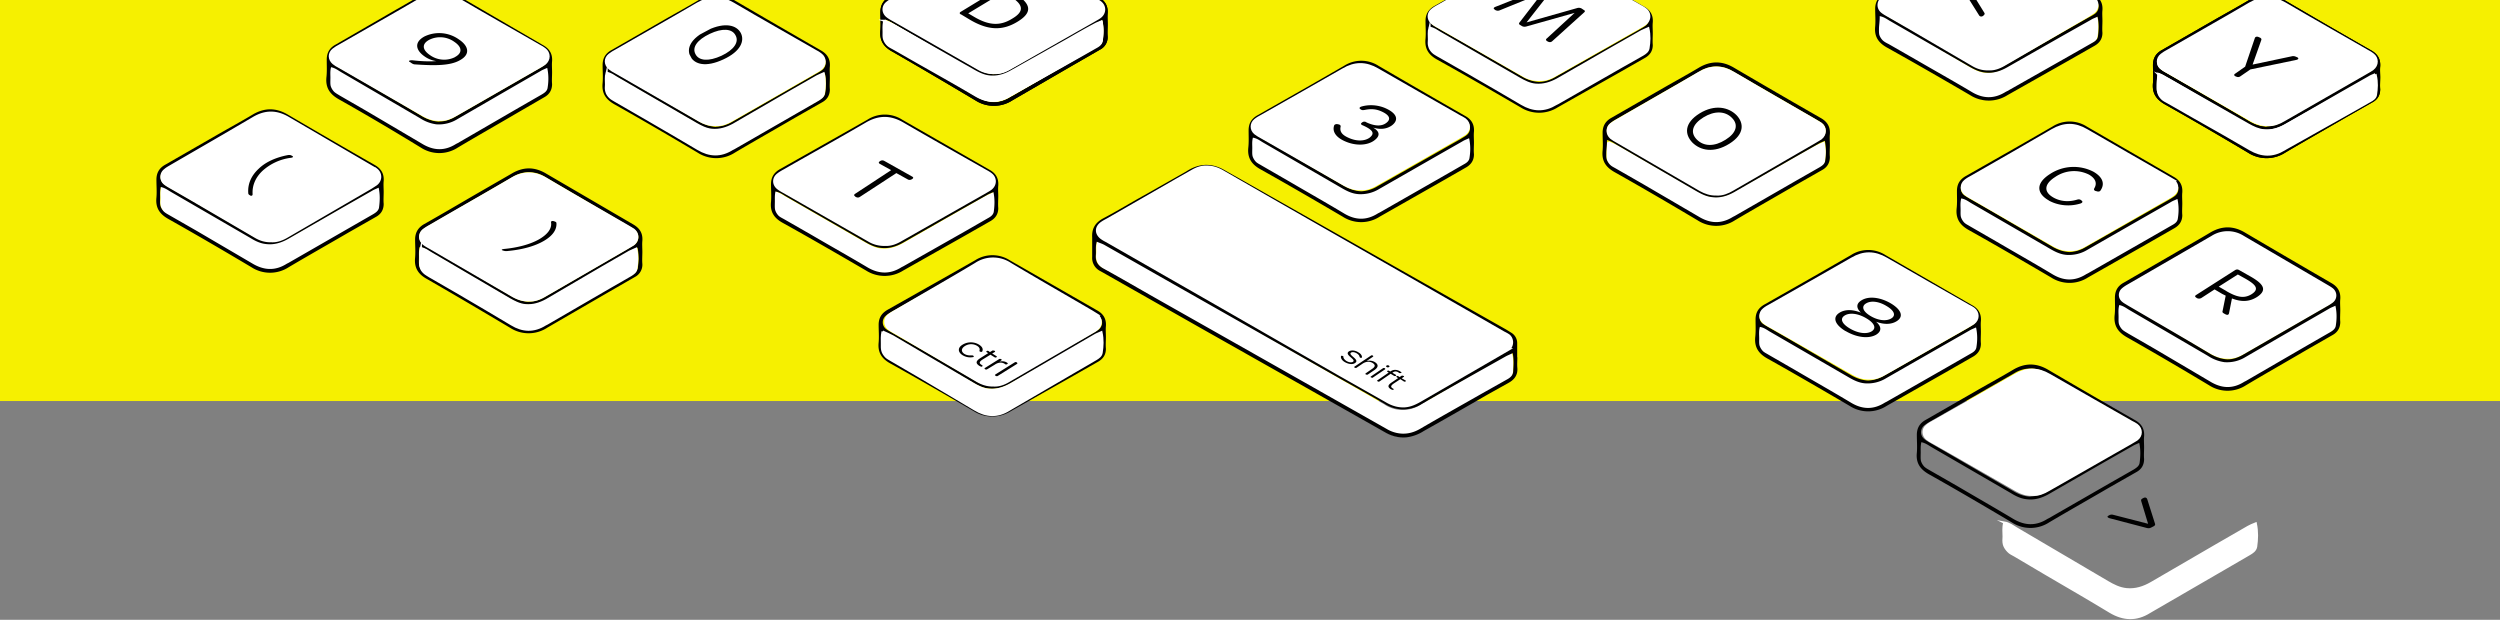 <svg fill="none" xmlns="http://www.w3.org/2000/svg" viewBox="0 0 1440 357"><rect x="0" y="0" width="1440" height="357" fill="#808080" stroke="none"/><path fill="#F6F000" d="M0-2h1440v233H0z"/><path d="M1013.4 188c2.4.4 4 1.7 5.8 2.8l45.5 26.4c3 1.7 6 3.3 9.4 3.6 4.5.4 8.5-.9 12.4-3l32.4-18.7 15.7-9c1-.6 2.3-1 3.8-1.7.9 4 .7 7.8.1 11.5-.3 1.8-1.8 2.8-3.3 3.7l-12.7 7.3-35.8 20.6-1 .5c-6.6 4.1-13 3.9-19.7-.1-10.5-6.3-21.2-12.4-31.8-18.6l-15.6-9c-1.1-.7-2.4-1.3-3.3-2.2a8 8 0 01-2-3.3c-.4-1.2-.3-2.6-.3-4 0-2.1-.2-4.4.4-6.8zM632.5 139c1.6.7 3 1.2 4.2 2l43.8 25.2 84.2 48.6c10.8 6.3 21.7 12.4 32.5 18.8a19.4 19.4 0 0021.4 0c15.8-9.3 31.7-18.4 47.7-27.6 1.2-.7 2.6-1.3 4.1-2 .9 3.8.6 7.2.4 10.6-.1 2.1-1.4 3.4-3.2 4.5l-14.2 8.2c-12 7-24 13.8-35.9 20.9a18.8 18.8 0 01-11.3 2.7c-3-.2-5.5-1.3-8-2.8l-56.5-32.7-75.3-43.5c-9.9-5.7-19.7-11.5-29.6-17-3.4-1.9-5.1-4.3-4.8-8.2.3-2.4-.2-4.8.5-7.7zM93.4 108c2.4.4 4 1.7 5.8 2.8l45.5 26.4c3 1.7 6 3.3 9.4 3.6 4.5.4 8.5-.9 12.4-3l32.4-18.7 15.7-9c1-.6 2.3-1 3.8-1.7.9 4 .7 7.8.1 11.5-.3 1.8-1.8 2.8-3.3 3.7l-12.7 7.3-35.8 20.6-1 .5c-6.6 4.1-13 3.9-19.7-.1-10.5-6.3-21.2-12.4-31.8-18.6l-15.6-9c-1.1-.7-2.4-1.3-3.3-2.2-.9-.9-1.7-2-2-3.3-.4-1.2-.3-2.6-.2-4 0-2.1-.3-4.4.3-6.8zM1220.4 175c2.4.5 4.1 1.8 5.9 2.8l45.8 27c3 1.8 6 3.4 9.5 3.7 4.5.4 8.6-.9 12.5-3.1l32.6-19 15.8-9.2c1.2-.7 2.4-1.1 3.9-1.8.9 4.2.7 8 .1 11.8-.3 1.8-1.8 2.8-3.3 3.7l-12.9 7.5-36 21-1 .6c-6.7 4.2-13.2 3.9-19.9-.2l-32-19-15.8-9.2c-1.1-.7-2.4-1.3-3.3-2.2-.9-1-1.7-2.1-2-3.3-.4-1.3-.3-2.7-.2-4 0-2.3-.3-4.6.3-7.1zM1082.4 9c2.2 1 4 1.8 5.8 2.8l45.5 27c3 1.8 6 3.4 9.4 3.7a20 20 0 0012.4-3.1l32.4-19 15.7-9.2c1-.7 2.3-1.1 3.8-1.8.9 4.2.7 8 .1 11.8-.3 1.8-1.8 2.8-3.3 3.7l-12.7 7.5-35.8 21-1 .6c-6.6 4.2-13 3.9-19.7-.2-10.5-6.4-21.2-12.6-31.8-19-5.2-3-10.4-6-15.6-9.2-1.1-.7-2.4-1.3-3.3-2.2-.9-1-1.7-2.1-2-3.3-.4-1.3-.3-2.7-.3-4 0-2.3-.2-4.6.4-7.1zM926.4 82c2.2.9 4 1.7 5.8 2.7l45 25.9c3 1.7 6 3.2 9.4 3.5 4.5.4 8.5-.8 12.3-3l32.1-18.2c5.2-3 10.4-6 15.6-8.8l3.8-1.7c.9 4 .7 7.6.1 11.3-.3 1.7-1.8 2.7-3.2 3.5l-12.7 7.2-35.5 20.1-1 .6c-6.5 4-13 3.8-19.5-.1-10.4-6.2-21-12.2-31.5-18.2l-15.6-8.9c-1-.6-2.3-1.2-3.2-2.1-.9-.9-1.7-2-2-3.2-.4-1.2-.3-2.6-.3-3.9 0-2.1-.2-4.3.4-6.7z" fill="#fff" stroke="#fff" stroke-width="1.3" stroke-miterlimit="10"/><path d="M1235 257.6c0 2.3-.2 4.6 0 6.8 0 3.4-1.5 5.9-4.4 7.5l-15.8 9c-11.5 6.7-23 13.2-34.5 20a19.7 19.7 0 01-21.5 0c-15.8-9.4-31.7-18.7-47.7-27.7-5.1-2.9-7.6-6.5-7-12.4.3-3.4 0-6.8 0-10.3 0-4 1.7-6.8 5.2-8.7l30.1-17.3c6.8-3.9 13.6-7.6 20.3-11.6 6.7-3.9 13.2-3.9 19.9 0 16.7 9.8 33.4 19.5 50.2 29.1 3.7 2.1 5.5 5 5.2 9.3-.2 2 0 4.2 0 6.3zm-65.5 28.4a20 20 0 009.5-2.9l47.8-27.4c1.3-.7 2.7-1.5 3.9-2.4 2.5-2 2.7-5.8.3-8a17 17 0 00-2.8-1.9L1179 215a17.5 17.5 0 00-18.8 0l-48.8 28c-1.1.7-2.3 1.4-3.3 2.3a5 5 0 00.2 7.5c1 .9 2.1 1.5 3.3 2.2l12.3 7.1 36.3 21.1c2.9 1.7 5.9 2.7 9.3 2.9zm-62.8-31.3c-.6 2.5-.3 4.7-.4 7 0 1.3-.1 2.7.2 3.9a8.2 8.2 0 002 3.3c1 .9 2.2 1.5 3.4 2.2l15.7 9c10.7 6.3 21.4 12.4 31.9 18.7 6.7 4 13.2 4.3 19.8.1l1-.5 36-20.7 12.8-7.3c1.4-.9 3-1.9 3.3-3.7.5-3.7.7-7.5-.2-11.6-1.5.7-2.7 1.1-3.8 1.8l-15.8 9-32.5 18.7c-3.9 2.2-8 3.5-12.4 3-3.6-.3-6.6-1.8-9.5-3.6l-45.7-26.5c-1.7-1-3.4-2.3-5.8-2.8z" fill="#000"/><path d="M1230.8 244.7c-1-.7-2-1.2-3-1.7-15.7-9-31.5-17.9-47.2-27-6.8-4-13.3-4-20 0-15.6 9-31.3 17.8-46.9 26.7-1.3.7-2.6 1.4-3.8 2.4-2.6 2-2.5 5.6 0 7.7 1 .8 2.2 1.5 3.3 2.1l11.3 6.4 37 21.2c2.8 1.6 5.7 2.6 9.3 2.5 3.2.2 6.3-1 9.3-2.8l47.7-27.2 3-1.8c3-2.2 3-6.2 0-8.5z" fill="#fff" stroke="#fff" stroke-width="1.3" stroke-miterlimit="10"/><path d="M1214.5 297c1-.6 1.7-.8 3-.4l19.8 5.1-4-13.2c-.2-.8.2-1.1 1.4-1.7.9-.5 1.8-.2 2.1.7l4.5 14.2c.2.6 0 1-.9 1.5l-1.4.7c-.8.4-1.5.5-2.5.2l-21.4-5.6c-1.3-.4-1.6-1-.6-1.5z" fill="#000"/><path d="M1154.5 301c2.8.5 4.7 2 6.7 3.2l52.7 31c3.4 2 6.9 3.8 11 4.2 5.1.5 9.8-1 14.3-3.6l37.5-21.8 18.2-10.5c1.3-.7 2.6-1.3 4.4-2 1 4.8.8 9.1.2 13.4-.4 2.2-2.2 3.3-3.9 4.3l-14.8 8.6-41.4 24-1.2.7c-7.6 4.8-15.1 4.5-22.8-.1-12.2-7.4-24.5-14.5-36.8-21.7l-18.1-10.7c-1.3-.7-2.8-1.4-3.8-2.5-1-1-2-2.4-2.4-3.8-.4-1.5-.3-3.1-.2-4.6 0-2.6-.4-5.2.4-8.1z" fill="#fff" stroke="#fff" stroke-width="1.3" stroke-miterlimit="10"/><path d="M637 194c0 2.3-.2 4.6 0 6.9 0 3.3-1.5 5.7-4.4 7.4l-15.8 9-34.5 19.5a20 20 0 01-21.5 0c-15.8-9.2-31.7-18.4-47.7-27.3-5.2-2.8-7.6-6.4-7-12.2.3-3.4 0-6.8 0-10.2 0-4 1.7-6.7 5.2-8.7l30.1-17 20.3-11.5a18.5 18.5 0 0119.9 0l50.2 28.8c3.7 2 5.5 4.9 5.2 9.2-.2 2 0 4.1 0 6.2zm-65.5 28.2c3.3 0 6.5-1.1 9.5-2.8l47.8-27.2c1.3-.7 2.7-1.4 3.9-2.3a5 5 0 00.3-7.9 17 17 0 00-2.8-2L581 151.9a17.6 17.6 0 00-18.8.1l-48.8 27.7a19 19 0 00-3.2 2.2c-2.3 2-2.3 5.5 0 7.5 1 .8 2.2 1.4 3.4 2.1 4 2.4 8.2 4.7 12.3 7l36.3 21a21 21 0 009.3 2.8zm-62.8-31c.1 2.5-.3 4.7-.4 6.9 0 1.3-.1 2.7.2 4a8.2 8.2 0 002 3.2c1 .9 2.2 1.5 3.4 2.1l15.7 9c10.7 6.2 21.4 12.2 32 18.5 6.6 4 13 4.2 19.7 0l1-.5 36-20.4 12.8-7.3c1.5-.8 3-1.8 3.3-3.6.5-3.7.7-7.4-.2-11.5l-3.8 1.8-15.8 8.9-32.5 18.5c-3.9 2.2-8 3.5-12.4 3-3.6-.3-6.5-1.8-9.5-3.5L514.5 194c-1.7-1-3.4-2.3-5.8-2.7z" fill="#000"/><path d="M631.8 181.2l-2.9-1.8c-15.6-9.1-31.3-18.1-46.9-27.4a18 18 0 00-20 0c-15.3 9.2-30.8 18-46.3 27.1-1.3.7-2.6 1.5-3.8 2.4a5 5 0 000 7.9c1 .8 2.2 1.5 3.3 2.1l11.1 6.5 36.7 21.5c2.8 1.6 5.8 2.6 9.3 2.5 3.2.2 6.3-1 9.2-2.8l47.4-27.6c1-.6 2-1.1 2.8-1.8 3-2.3 3-6.4 0-8.6z" fill="#fff" stroke="#fff" stroke-width="1.3" stroke-miterlimit="10"/><path d="M508.4 191c2.2 1 4.1 1.8 5.9 2.8l45.8 27c3 1.8 6 3.4 9.5 3.7 4.5.4 8.6-.9 12.5-3.1l32.6-19 15.8-9.2c1.1-.7 2.4-1.1 3.9-1.8.9 4.2.7 8 .1 11.8-.3 1.8-1.8 2.8-3.3 3.7l-12.9 7.5-36 21-1 .6c-6.7 4.2-13.2 3.9-19.9-.2l-32-19-15.8-9.2c-1.1-.7-2.4-1.3-3.3-2.2-.9-1-1.7-2.1-2-3.3-.4-1.3-.3-2.7-.3-4 0-2.3-.2-4.6.4-7.1zM446.4 111c2.4.4 4.1 1.7 5.9 2.8l45.8 26.4c3 1.7 6 3.3 9.5 3.6 4.5.4 8.6-.9 12.5-3l32.6-18.7 15.8-9c1.1-.6 2.4-1 3.9-1.7.9 4 .7 7.8.1 11.5-.3 1.8-1.8 2.8-3.3 3.7l-12.9 7.3-36 20.6-1 .5c-6.7 4.1-13.2 3.9-19.9-.1-10.6-6.3-21.3-12.4-32-18.6l-15.8-9c-1.1-.7-2.4-1.3-3.3-2.2-.9-.9-1.7-2-2-3.3-.4-1.2-.3-2.6-.2-4 0-2.1-.3-4.4.3-6.8z" fill="#fff" stroke="#fff" stroke-width="1.3" stroke-miterlimit="10"/><path d="M554.3 204.5c-2.7-1.8-2.7-4.3.2-6a9.1 9.1 0 019.4 0c1.9 1.2 2.5 2.5 1.9 3.9-.2.3-.6.4-1 .2h-.2c-.4-.2-.5-.4-.4-.7.3-1-.1-1.9-1.4-2.7a6.7 6.7 0 00-7 .1c-2.2 1.4-2.3 3.2-.4 4.5 1.3.8 2.7 1 4.2.9.5 0 .9 0 1.1.3.3.4.3.6-.2.7-2.2.4-4.3 0-6.2-1.2zM564.2 210.8c-2.3-1.5-2.3-2.8.6-4.6l4.4-2.8-.8-.5c-.4-.3-.4-.5 0-.7.3-.2.6-.2 1 0l.8.6 1.3-.8c.3-.2.7-.2 1 0h.3c.5.3.5.5.1.8l-1.4.8 2.4 1.5c.4.3.4.5 0 .7-.2.2-.6.2-1 0l-2.4-1.5-4.4 2.7c-2.7 1.7-1.8 2.5-.5 3.3.4.2.5.5.2.7-.3.3-.7.3-1.1 0l-.5-.2zM580.2 209c.4.3.3.6 0 .7l-.2.1c-.4.2-.8.2-1.1-.1-1.8-1.3-4-1-6 .4l-4.3 2.6a1 1 0 01-1.1 0h-.1c-.4-.3-.4-.6 0-.8l8-5a1 1 0 011.2 0h.1c.4.3.4.5 0 .7l-1 .7c1.2-.3 3-.4 4.5.7zM573.3 215.7l11.2-7a1 1 0 011.1 0l.2.2c.3.2.3.4 0 .7l-11.2 7a1 1 0 01-1-.1l-.2-.1c-.4-.2-.4-.5 0-.7zM575 113c0 2.3-.2 4.6 0 6.9 0 3.3-1.5 5.7-4.4 7.4l-15.8 9-34.5 19.5a20 20 0 01-21.5 0c-15.8-9.2-31.7-18.4-47.7-27.3-5.2-2.8-7.6-6.4-7-12.2.3-3.4 0-6.8 0-10.2 0-4 1.7-6.7 5.2-8.7l30.1-17 20.3-11.5a18.5 18.5 0 0119.9 0l50.2 28.8c3.7 2 5.5 4.9 5.2 9.2-.2 2 0 4.1 0 6.2zm-65.5 28.2c3.3-.1 6.5-1.1 9.5-2.9l47.8-27c1.3-.8 2.7-1.5 3.9-2.4a5 5 0 00.3-7.9 17 17 0 00-2.8-2L519 70.9a17.6 17.6 0 00-18.8.1l-48.8 27.7a19 19 0 00-3.2 2.2c-2.3 2-2.3 5.5 0 7.5 1 .8 2.2 1.4 3.4 2.1 4 2.4 8.2 4.7 12.3 7l36.3 21c2.9 1.6 5.9 2.6 9.3 2.8zm-62.8-31c-.6 2.5-.3 4.7-.4 6.9 0 1.3-.1 2.7.2 3.9a8.2 8.2 0 002 3.3c1 .9 2.2 1.4 3.4 2.1l15.7 9c10.6 6.2 21.3 12.2 31.9 18.5 6.7 4 13.2 4.2 19.8 0l1-.5 36-20.4 12.7-7.3c1.5-.8 3-1.8 3.4-3.6.5-3.7.7-7.4-.2-11.5-1.5.7-2.7 1.1-3.8 1.8l-15.8 8.9-32.5 18.5c-3.9 2.2-8 3.5-12.5 3-3.5-.3-6.5-1.8-9.4-3.5L452.5 113c-1.7-1-3.4-2.3-5.8-2.7z" fill="#000"/><path d="M570.7 100.2c-.9-.7-2-1.3-2.9-1.8-16-9.1-32-18.1-48-27.4-7-4-13.5-4-20.5 0-15.7 9.2-31.6 18-47.5 27.1-1.3.7-2.7 1.5-3.8 2.4-2.7 2.1-2.7 5.7 0 7.9 1 .8 2.2 1.5 3.3 2.1l11.4 6.5 37.6 21.5a17 17 0 009.5 2.5c3.3.2 6.4-1 9.4-2.8l48.6-27.6c1-.6 2-1.1 2.9-1.8 3-2.3 3-6.4 0-8.6z" fill="#fff" stroke="#fff" stroke-width="1.3" stroke-miterlimit="10"/><path d="M221 110.6c0 2.3-.2 4.6 0 6.8 0 3.4-1.5 5.9-4.4 7.5l-15.8 9c-11.5 6.7-23 13.2-34.5 20a19.7 19.7 0 01-21.5 0c-15.8-9.4-31.7-18.7-47.7-27.7-5.2-2.9-7.6-6.5-7-12.4.3-3.4 0-6.8 0-10.3 0-4 1.7-6.8 5.2-8.7l30.1-17.3c6.8-3.9 13.6-7.6 20.3-11.6 6.7-3.9 13.2-3.9 19.9 0 16.7 9.8 33.4 19.5 50.2 29.1 3.7 2.1 5.5 5 5.2 9.3-.2 2 0 4.2 0 6.3zM155.4 139a20 20 0 009.5-2.9l47.8-27.4c1.3-.7 2.7-1.5 3.9-2.4 2.5-2 2.7-5.8.3-8a17 17 0 00-2.8-1.9L165 68a17.5 17.5 0 00-18.8 0L97.4 96a19 19 0 00-3.2 2.3 5 5 0 000 7.5c1 .9 2.2 1.5 3.4 2.2l12.3 7.1c12 7 24.2 14 36.3 21.2 2.9 1.6 5.9 2.6 9.3 2.8zm-62.8-31.3c-.6 2.5-.3 4.7-.4 7 0 1.3-.1 2.7.2 3.9a8.2 8.2 0 002 3.3c1 .9 2.2 1.5 3.4 2.2l15.7 9 31.9 18.7c6.7 4 13.2 4.3 19.8.1l1-.5 36-20.7 12.7-7.3c1.5-.9 3-1.9 3.4-3.7.5-3.7.7-7.5-.2-11.6-1.5.7-2.7 1.1-3.8 1.8l-15.8 9-32.5 18.7c-3.9 2.2-8 3.5-12.5 3-3.5-.3-6.5-1.8-9.4-3.6l-45.7-26.5c-1.7-1-3.4-2.3-5.8-2.8zM370 145c0 2.4-.2 4.7 0 7a8 8 0 01-4.4 7.6l-15.8 9.1-34.5 20a19.6 19.6 0 01-21.5.1c-15.8-9.4-31.7-18.8-47.7-28-5.2-2.8-7.6-6.5-7-12.4.3-3.5 0-7 0-10.4 0-4 1.7-6.9 5.2-8.9 10.1-5.7 20.1-11.6 30.1-17.4l20.3-11.7c6.7-4 13.2-4 19.9 0l50.2 29.3c3.7 2.2 5.5 5 5.2 9.4-.2 2.1 0 4.3 0 6.4zm-65.5 28.8c3.3 0 6.5-1.1 9.5-2.9l47.8-27.7c1.3-.8 2.7-1.5 3.9-2.4 2.5-2 2.7-5.9.3-8a17 17 0 00-2.8-2L314 101.9a17.3 17.3 0 00-18.8.1l-48.8 28.3c-1.1.7-2.3 1.4-3.2 2.3a5 5 0 000 7.6c1 .8 2.2 1.5 3.4 2.2l12.3 7.2 36.3 21.3c2.9 1.7 5.9 2.7 9.3 3zm-62.8-31.6c-.6 2.5-.3 4.8-.4 7 0 1.3-.1 2.7.2 4a8.4 8.4 0 002 3.3c1 1 2.2 1.5 3.4 2.2l15.7 9.2c10.6 6.3 21.3 12.4 31.9 18.9 6.7 4 13.2 4.2 19.8 0l1-.5 36-20.9L364 158c1.5-.9 3-1.9 3.4-3.7.5-3.8.7-7.5-.2-11.7-1.5.7-2.7 1.1-3.8 1.8l-15.8 9-32.5 19c-3.9 2.2-8 3.5-12.5 3.1-3.5-.3-6.5-2-9.4-3.7L247.5 145c-1.7-1-3.4-2.3-5.8-2.8z" fill="#000"/><path d="M216.7 97.6c-.9-.7-1.9-1.2-2.9-1.8L166.2 68c-6.9-4.1-13.4-4.1-20.3 0-15.6 9.2-31.4 18.3-47.1 27.4-1.3.8-2.7 1.5-3.8 2.5a5 5 0 000 8c1 .8 2.1 1.4 3.3 2.1l11.3 6.5 37.3 21.8c2.8 1.7 5.8 2.7 9.4 2.6 3.3.2 6.4-1 9.4-2.8l48.1-28 2.9-1.9c3-2.3 3-6.4 0-8.7zM364.8 132.2l-3-1.8c-15.7-9.1-31.5-18.1-47.2-27.4-6.8-4-13.3-4-20 0-15.6 9.2-31.3 18-46.9 27.1-1.3.7-2.6 1.5-3.8 2.4-2.5 2.1-2.5 5.7 0 7.9 1 .8 2.2 1.5 3.3 2.1l11.2 6.5 37 21.5c2.9 1.6 5.8 2.6 9.4 2.5 3.2.2 6.3-1 9.3-2.8l47.7-27.6 3-1.8c3-2.3 3-6.4 0-8.6zM721.4 79c2.4.4 4.1 1.7 5.9 2.8l45.8 26.4c3 1.7 6 3.3 9.5 3.6 4.5.4 8.6-.9 12.5-3L827.7 90l15.8-9c1.1-.6 2.4-1 3.9-1.7.9 4 .7 7.8.1 11.5-.3 1.8-1.8 2.8-3.3 3.7l-12.9 7.3-36 20.6-1 .5c-6.7 4.1-13.2 3.9-19.9-.1-10.6-6.3-21.3-12.4-32-18.6l-15.8-9c-1.1-.7-2.4-1.3-3.3-2.2-.9-.9-1.7-2-2-3.3-.4-1.2-.3-2.6-.2-4 0-2.1-.3-4.4.3-6.8z" fill="#fff" stroke="#fff" stroke-width="1.3" stroke-miterlimit="10"/><path d="M242.4 143c2.4.4 4 1.7 5.8 2.8l45 26.4c3 1.7 6 3.3 9.4 3.6 4.5.4 8.5-.9 12.3-3L347 154l15.6-9 3.8-1.7c.9 4 .7 7.8.1 11.5-.2 1.8-1.8 2.8-3.2 3.7l-12.7 7.3-35.5 20.6-1 .5c-6.5 4.1-13 3.9-19.5-.1-10.4-6.3-21-12.4-31.5-18.6l-15.6-9c-1-.7-2.3-1.3-3.2-2.2-1-.9-1.7-2-2-3.3-.4-1.2-.3-2.6-.2-4 0-2.1-.3-4.4.3-6.8z" fill="#fff" stroke="#fff" stroke-width="1.3" stroke-miterlimit="10"/><path d="M849 82c0 2.3-.2 4.6 0 6.9 0 3.3-1.5 5.7-4.3 7.4l-15.7 9-34.3 19.5a19.6 19.6 0 01-21.3 0c-15.7-9.2-31.5-18.4-47.4-27.3-5-2.8-7.5-6.4-7-12.2.4-3.4.2-6.8.2-10.2 0-4 1.6-6.7 5.1-8.7l29.9-17 20-11.5a18.3 18.3 0 0119.8 0 7615 7615 0 0049.8 28.8c3.7 2 5.5 4.9 5.2 9.2-.2 2 0 4.1 0 6.2zm-65 28.2a20 20 0 009.4-2.9l47.5-27c1.3-.8 2.6-1.5 3.8-2.4 2.6-2 2.7-5.8.3-7.9-.8-.7-1.8-1.4-2.8-2-16.2-9.3-32.5-18.7-48.7-28.2a17.4 17.4 0 00-18.7.1l-48.4 27.7c-1.2.7-2.3 1.3-3.3 2.2-2.3 2-2.2 5.5.1 7.5 1 .8 2.2 1.4 3.3 2.1l12.2 7 36 21c3 1.6 5.9 2.6 9.3 2.8zm-62.3-31c-.7 2.5-.3 4.7-.4 6.9 0 1.3-.1 2.7.2 3.9a8.2 8.2 0 002 3.3c1 .9 2.2 1.4 3.3 2.1l15.6 9c10.6 6.2 21.2 12.2 31.7 18.5 6.6 4 13 4.2 19.6 0l1-.5 35.7-20.4 12.7-7.3c1.5-.8 3-1.8 3.3-3.6.6-3.7.7-7.4-.2-11.5-1.5.7-2.7 1.1-3.8 1.8l-15.6 8.9-32.3 18.5a20.4 20.4 0 01-12.3 3c-3.5-.3-6.5-1.8-9.4-3.5L727.4 82c-1.7-1-3.3-2.3-5.7-2.7z" fill="#000"/><path d="M843.8 68.7c-1-.7-2-1.2-3-1.7-15.7-9-31.5-17.9-47.2-27-6.8-4-13.3-4-20 0-15.6 9-31.3 17.8-46.9 26.7-1.3.7-2.6 1.4-3.8 2.4-2.5 2-2.5 5.6 0 7.7 1 .8 2.2 1.5 3.3 2.1l11.2 6.4 37 21.2c2.9 1.6 5.8 2.6 9.4 2.5 3.2.2 6.3-1 9.3-2.8L840.8 79l3-1.8c3-2.2 3-6.2 0-8.5z" fill="#fff" stroke="#fff" stroke-width="1.3" stroke-miterlimit="10"/><path d="M952 19c0 2.3-.2 4.6 0 6.9 0 3.3-1.5 5.7-4.4 7.4l-15.8 9-34.5 19.5a20 20 0 01-21.5 0c-15.8-9.2-31.7-18.4-47.7-27.3-5.2-2.8-7.6-6.4-7-12.2.3-3.4 0-6.8 0-10.2 0-4 1.7-6.7 5.2-8.7l30.1-17 20.3-11.5a18.5 18.5 0 0119.9 0l50.2 28.8c3.7 2 5.5 4.9 5.2 9.2-.2 2 0 4.1 0 6.2zm-65.5 28.2c3.3-.1 6.5-1.1 9.5-2.9l47.8-27c1.3-.8 2.7-1.5 3.9-2.4A5 5 0 00948 7a17 17 0 00-2.8-2L896-23.1a17.6 17.6 0 00-18.8.1L828.4 4.6a19 19 0 00-3.2 2.2c-2.3 2-2.3 5.5 0 7.5 1 .8 2.2 1.4 3.4 2.1 4 2.4 8.2 4.7 12.3 7l36.3 21c2.9 1.6 5.9 2.6 9.3 2.8zm-62.8-31c-.6 2.5-.3 4.7-.4 6.9 0 1.3-.1 2.7.2 3.9a8.2 8.2 0 002 3.3c1 .9 2.2 1.4 3.4 2.1l15.7 9c10.6 6.2 21.3 12.2 31.9 18.5 6.7 4 13.2 4.2 19.8 0l1-.5 36-20.4 12.7-7.3c1.5-.8 3-1.8 3.4-3.6.5-3.7.7-7.4-.2-11.5-1.5.7-2.7 1.1-3.8 1.8l-15.8 8.9-32.5 18.5c-3.9 2.2-8 3.5-12.5 3-3.5-.3-6.5-1.8-9.4-3.5L829.5 19c-1.7-1-3.4-2.3-5.8-2.7z" fill="#000"/><path d="M947.7 5.2c-.9-.7-2-1.3-2.9-1.8-16-9.1-32-18.1-48-27.4-7-4-13.5-4-20.5 0-15.7 9.2-31.6 18-47.5 27.1-1.3.7-2.7 1.5-3.8 2.4-2.7 2.1-2.7 5.7 0 7.9 1 .8 2.2 1.5 3.3 2.1l11.4 6.5 37.6 21.5a17 17 0 009.5 2.5c3.3.2 6.4-1 9.4-2.8l48.6-27.6c1-.6 2-1.1 2.9-1.8 3-2.3 3-6.4 0-8.6z" fill="#fff" stroke="#fff" stroke-width="1.3" stroke-miterlimit="10"/><path d="M823.4 16c2.4.4 4.1 1.7 5.9 2.8L875 45.2c3 1.7 6 3.3 9.5 3.6 4.5.4 8.6-.9 12.5-3L929.7 27l15.8-9c1.1-.6 2.4-1 3.9-1.7.9 4 .7 7.8.1 11.5-.3 1.8-1.8 2.8-3.3 3.7l-12.9 7.3-36 20.6-1 .5c-6.7 4.1-13.2 3.9-19.9-.1-10.6-6.3-21.3-12.4-32-18.6l-15.8-9c-1.1-.7-2.4-1.3-3.3-2.2-.9-.9-1.7-2-2-3.3-.4-1.2-.3-2.6-.2-4 0-2.1-.3-4.4.3-6.8z" fill="#fff" stroke="#fff" stroke-width="1.3" stroke-miterlimit="10"/><path d="M478 44.6c0 2.3-.2 4.6 0 6.8 0 3.4-1.5 5.9-4.4 7.5l-15.8 9c-11.5 6.7-23 13.2-34.5 20a19.7 19.7 0 01-21.5 0c-15.8-9.4-31.7-18.7-47.7-27.7-5.2-2.9-7.6-6.5-7-12.4.3-3.4 0-6.8 0-10.3 0-4 1.7-6.8 5.2-8.7l30.1-17.3c6.8-3.9 13.6-7.6 20.3-11.6 6.7-3.9 13.2-3.9 19.9 0A7660 7660 0 00472.8 29c3.7 2.1 5.5 5 5.2 9.3-.2 2 0 4.2 0 6.3zM412.4 73a20 20 0 009.5-2.9l47.8-27.4c1.3-.7 2.7-1.5 3.9-2.4 2.5-2 2.7-5.8.3-8a17 17 0 00-2.8-1.9L422 2a17.5 17.5 0 00-18.8 0l-48.8 28a19 19 0 00-3.2 2.3 5 5 0 000 7.5c1 .9 2.2 1.5 3.4 2.2l12.3 7.1c12 7 24.2 14 36.3 21.2 2.9 1.6 5.9 2.6 9.3 2.8zm-62.8-31.3c-.6 2.5-.3 4.7-.4 7 0 1.3-.1 2.7.2 3.9a8.3 8.3 0 002 3.3c1 .9 2.2 1.5 3.4 2.2l15.7 9 31.9 18.7c6.7 4 13.2 4.3 19.8.1l1-.5 36-20.7 12.7-7.3c1.5-.9 3-1.9 3.4-3.7.5-3.7.7-7.5-.2-11.6-1.5.7-2.7 1.1-3.8 1.8l-15.8 9-32.5 18.7c-3.9 2.2-8 3.5-12.5 3-3.5-.3-6.5-1.8-9.4-3.6l-45.7-26.5c-1.7-1-3.4-2.3-5.8-2.8z" fill="#000"/><path d="M472.7 31.2c-.9-.7-1.9-1.3-2.9-1.8C454 20.3 438 11.3 422.2 2c-6.9-4-13.4-4-20.3 0-15.6 9.2-31.4 18-47.1 27.1-1.3.7-2.7 1.5-3.8 2.4-2.7 2.1-2.6 5.7 0 7.9 1 .8 2.1 1.5 3.3 2.1l11.3 6.5 37.3 21.5c2.8 1.6 5.8 2.6 9.4 2.5 3.3.2 6.4-1 9.4-2.8l48.1-27.6c1-.6 2-1.1 2.9-1.8 3-2.3 3-6.4 0-8.6z" fill="#fff" stroke="#fff" stroke-width="1.3" stroke-miterlimit="10"/><path d="M349.4 42c2.4.4 4 1.7 5.8 2.8l45.5 26.4c3 1.7 6 3.3 9.4 3.6 4.5.4 8.5-.9 12.4-3L454.9 53l15.7-9c1-.6 2.3-1 3.8-1.7.9 4 .7 7.8.1 11.5-.3 1.8-1.8 2.8-3.3 3.7l-12.7 7.3-35.8 20.6-1 .5c-6.6 4.1-13 3.9-19.7-.1-10.5-6.3-21.2-12.4-31.8-18.6l-15.6-9c-1.1-.7-2.4-1.3-3.3-2.2-.9-.9-1.7-2-2-3.3-.4-1.2-.3-2.6-.2-4 0-2.1-.3-4.4.3-6.8z" fill="#fff" stroke="#fff" stroke-width="1.3" stroke-miterlimit="10"/><path d="M1054 83.6c0 2.3-.2 4.6 0 6.8 0 3.4-1.5 5.9-4.4 7.5l-15.8 9c-11.5 6.7-23 13.2-34.5 20a19.7 19.7 0 01-21.5 0c-15.8-9.4-31.7-18.7-47.7-27.7-5.2-2.9-7.6-6.5-7-12.4.3-3.4 0-6.8 0-10.3 0-4 1.7-6.8 5.2-8.7l30.1-17.3c6.8-3.9 13.6-7.6 20.3-11.6 6.7-3.9 13.2-3.9 19.9 0 16.7 9.8 33.4 19.5 50.2 29.1 3.7 2.1 5.5 5 5.2 9.3-.2 2 0 4.2 0 6.3zM988.4 112a20 20 0 009.5-2.9l47.8-27.4c1.3-.7 2.7-1.4 3.9-2.4 2.5-2 2.7-5.8.3-8a17 17 0 00-2.8-1.9L998 41a17.5 17.5 0 00-18.8 0l-48.8 28a19 19 0 00-3.2 2.3 5 5 0 000 7.5c1 .9 2.2 1.5 3.4 2.2l12.3 7.1c12 7 24.2 14 36.3 21.2 2.9 1.6 5.9 2.6 9.3 2.8zm-62.8-31.3c.1 2.5-.3 4.7-.4 7 0 1.3-.1 2.7.2 3.9a8.3 8.3 0 002 3.3c1 1 2.2 1.5 3.4 2.2l15.7 9 32 18.7c6.6 4 13 4.3 19.7.1l1-.5 36-20.7 12.8-7.3c1.5-.9 3-1.9 3.3-3.7a31 31 0 00-.2-11.6c-1.5.7-2.7 1.1-3.8 1.8l-15.8 9-32.5 18.7c-3.9 2.2-8 3.5-12.4 3-3.6-.3-6.5-1.8-9.5-3.5l-45.7-26.6c-1.7-1-3.4-2.3-5.8-2.8z" fill="#000"/><path d="M1048.8 71.2l-3-1.8c-15.7-9.1-31.5-18.1-47.2-27.4-6.8-4-13.3-4-20 0-15.6 9.2-31.3 18-46.9 27.1-1.3.7-2.6 1.5-3.8 2.4-2.5 2.1-2.5 5.7 0 7.9 1 .8 2.2 1.5 3.3 2.1l11.2 6.5 37 21.5c2.9 1.6 5.8 2.6 9.4 2.5 3.2.2 6.3-1 9.3-2.8l47.7-27.6 3-1.8c3-2.3 3-6.4 0-8.6z" fill="#fff" stroke="#fff" stroke-width="1.3" stroke-miterlimit="10"/><path d="M979 65.3c8.8-5.4 16.7-3.5 21.2 1 4.4 4.6 4.7 11-4.1 16.5-9 5.6-16.7 3.9-21.3-.7-4.5-4.7-4.8-11.2 4.2-16.8zm-1.6 15.1c4 4 10 4.2 16.5.1 6.3-3.9 7.6-8.7 3.7-12.6-3.9-4-10.1-4.2-16.4-.3-6.5 4-7.8 8.8-3.8 12.8z" fill="#000"/><path d="M1128.4 114c2.5.4 4.1 1.7 6 2.8l46.1 26.4c3 1.7 6 3.3 9.6 3.6a21 21 0 0012.6-3l32.8-18.7 16-9c1.1-.6 2.3-1 3.9-1.7.9 4 .7 7.8.1 11.5-.3 1.8-1.8 2.8-3.3 3.7l-13 7.3-36.4 20.6-1 .5a18 18 0 01-20-.1c-10.6-6.3-21.5-12.4-32.2-18.6l-16-9c-1-.7-2.3-1.3-3.3-2.2-.9-.9-1.7-2-2-3.3-.4-1.2-.3-2.6-.2-4 0-2.1-.3-4.4.3-6.8z" fill="#fff" stroke="#fff" stroke-width="1.3" stroke-miterlimit="10"/><path d="M861 5.5c-.9-.5-.8-1 .2-1.5L889-7c.9-.5 1.7-.4 2.4 0l1.3.8c.7.4.8 1 .4 1.5l-13.8 17.6 29.3-8.3c.8-.2 1.7-.1 2.4.3l1.2.8c.8.4.9.9.3 1.4l-18.5 16.7c-.7.6-1.6.6-2.5.1l-.4-.2c-.7-.5-.8-1-.2-1.5L907 7.4l-28 7.9c-1 .2-1.7.1-2.4-.3l-1-.6c-.7-.4-.8-.9-.4-1.4l13.1-17-24.6 10c-.8.3-1.6.2-2.4-.2l-.4-.3zM1257 117c0 2.3-.2 4.6 0 6.9 0 3.3-1.5 5.7-4.3 7.4l-15.7 9-34.3 19.5a19.6 19.6 0 01-21.3 0c-15.7-9.2-31.5-18.4-47.4-27.3-5-2.8-7.5-6.4-7-12.2.4-3.4.2-6.8.2-10.2 0-4 1.6-6.7 5.1-8.7l29.9-17 20-11.5a18.3 18.3 0 0119.8 0l49.8 28.8c3.7 2 5.5 4.9 5.2 9.2-.2 2 0 4.1 0 6.2zm-65 28.2a20 20 0 009.4-2.9l47.5-27c1.3-.8 2.6-1.5 3.8-2.4 2.6-2 2.7-5.8.3-7.9-.8-.7-1.8-1.4-2.8-2-16.2-9.3-32.5-18.7-48.7-28.2a17.4 17.4 0 00-18.7.1l-48.4 27.7c-1.2.7-2.3 1.3-3.3 2.2-2.3 2-2.2 5.5.1 7.5 1 .8 2.2 1.4 3.3 2.1l12.2 7 36 21c3 1.6 5.9 2.6 9.3 2.8zm-62.3-31c-.7 2.5-.4 4.7-.4 6.9 0 1.3-.1 2.7.2 3.9a8.2 8.2 0 002 3.3c1 .9 2.2 1.4 3.3 2.1l15.6 9c10.6 6.2 21.2 12.2 31.7 18.5 6.6 4 13 4.2 19.6 0l1-.5 35.7-20.4 12.7-7.3c1.5-.8 3-1.8 3.3-3.6.6-3.7.7-7.4-.2-11.5-1.5.7-2.7 1.1-3.8 1.8l-15.6 8.9-32.3 18.5a20.4 20.4 0 01-12.3 3c-3.5-.3-6.5-1.8-9.4-3.5l-45.4-26.3c-1.7-1-3.3-2.3-5.7-2.7z" fill="#000"/><path d="M1251.8 103.7l-2.9-1.7c-15.6-9-31.3-17.9-46.9-27-6.8-4-13.1-4-20 0-15.3 9-30.8 17.8-46.3 26.7-1.3.7-2.6 1.4-3.8 2.4-2.5 2-2.5 5.6 0 7.7 1 .8 2.2 1.5 3.3 2.1l11.1 6.4 36.7 21.2c2.8 1.6 5.8 2.6 9.3 2.5 3.2.2 6.3-1 9.2-2.8L1249 114c1-.6 2-1.1 2.8-1.8 3-2.2 3-6.2 0-8.5z" fill="#fff" stroke="#fff" stroke-width="1.3" stroke-miterlimit="10"/><path d="M1180.2 115.5c-6.3-3.5-8.6-9.3.5-15.2a24.8 24.8 0 0125.1-1.4c4.4 2.5 7.2 6.3 4.1 10.8-.4.7-1.4.8-2.4.4l-.5-.1c-.9-.4-1-.8-.7-1.5 1.8-3 .7-5.7-3-7.9a19.2 19.2 0 00-19.6 1.4c-6.4 4.1-6.6 8.6-.9 11.8 3.9 2.2 8.7 2.7 13.6 1.2 1-.3 1.8-.2 2.4.4l.3.2c.7.6.4 1.3-1 1.7-7.1 2.1-13.7.6-18-1.8z" fill="#000"/><path d="M1343.7 165.2c-.9-.7-1.9-1.3-2.9-1.8-15.8-9.1-31.8-18.1-47.6-27.4-6.9-4-13.4-4-20.3 0-15.6 9.2-31.4 18-47.1 27.1-1.3.7-2.7 1.5-3.8 2.4-2.7 2.1-2.7 5.7 0 7.9 1 .8 2.1 1.5 3.3 2.1l11.3 6.5 37.3 21.5c2.8 1.6 5.8 2.6 9.4 2.5 3.3.2 6.4-1 9.4-2.8l48.1-27.6c1-.6 2-1.1 2.9-1.8 3-2.3 3-6.4 0-8.6z" fill="#fff" stroke="#fff" stroke-width="1.3" stroke-miterlimit="10"/><path d="M1348 178.6c0 2.3-.2 4.6 0 6.8 0 3.4-1.5 5.9-4.3 7.5l-15.7 9c-11.4 6.7-22.9 13.2-34.3 20a19.5 19.5 0 01-21.3 0c-15.7-9.4-31.5-18.7-47.4-27.7-5-2.9-7.5-6.5-7-12.4.4-3.4.2-6.8.2-10.3 0-4 1.6-6.8 5.1-8.7l29.9-17.3c6.7-3.9 13.4-7.6 20-11.6 6.7-3.9 13.2-3.9 19.8 0a7438 7438 0 0049.8 29.1c3.7 2.1 5.5 5 5.2 9.3-.2 2 0 4.2 0 6.3zm-65 28.4c3.3 0 6.4-1.1 9.4-2.9l47.5-27.4c1.3-.7 2.6-1.5 3.8-2.4 2.6-2 2.7-5.8.3-8-.8-.7-1.8-1.3-2.8-1.9l-48.7-28.5a17.3 17.3 0 00-18.7 0l-48.4 28c-1.2.7-2.3 1.4-3.3 2.3a5 5 0 00.1 7.5c1 .9 2.2 1.5 3.3 2.2l12.2 7.1c12 7 24.1 14 36 21.2 3 1.6 5.9 2.6 9.3 2.8zm-62.3-31.3c-.7 2.5-.4 4.7-.4 7 0 1.3-.1 2.7.2 3.9a8.3 8.3 0 002 3.3c1 .9 2.2 1.5 3.3 2.2l15.6 9 31.7 18.7c6.6 4 13 4.3 19.6.1l1-.5 35.7-20.7 12.7-7.3c1.5-.9 3-1.9 3.3-3.7.6-3.7.7-7.5-.2-11.6-1.5.7-2.7 1.1-3.8 1.8l-15.6 9-32.3 18.7a20.2 20.2 0 01-12.3 3 23 23 0 01-9.4-3.6l-45.4-26.5c-1.7-1-3.3-2.3-5.7-2.8z" fill="#000"/><path d="M1283.9 180.5c-.3 1-1 1.1-2.3.4l-.7-.4c-.7-.4-.9-.8-.7-1.3l1.8-8.9-2-1-4.4-2.6-7.7 5c-.8.4-1.7.4-2.5 0l-.4-.3c-.8-.5-.8-1 0-1.5l22.4-14.3c.8-.5 1.6-.5 2.4 0l6.2 3.5c8 4.5 10.1 8 4 12-4.5 2.8-9 2.9-14.4.8l-1.7 8.6zm-1.5-12.8c5.8 3.3 10 4.6 14.6 1.7 4.6-3 2.2-5.5-3.5-8.8l-4.5-2.5-11 7 4.5 2.6zM1211 12c0 2.3-.2 4.6 0 6.9 0 3.3-1.5 5.7-4.4 7.4l-15.8 9-34.5 19.5a20 20 0 01-21.5 0c-15.8-9.2-31.7-18.4-47.7-27.3-5.1-2.8-7.6-6.4-7-12.2.3-3.4 0-6.8 0-10.2 0-4 1.7-6.7 5.2-8.7l30.1-17 20.3-11.5a18.5 18.5 0 0119.9 0l50.2 28.8c3.7 2 5.5 4.9 5.2 9.2-.2 2 0 4.1 0 6.2zm-65.5 28.2c3.3 0 6.5-1.1 9.5-2.8l47.8-27.2c1.3-.7 2.7-1.4 3.9-2.3a5 5 0 00.3-7.9 17 17 0 00-2.8-2L1155-30.1a17.6 17.6 0 00-18.8.1l-48.8 27.7c-1.1.7-2.3 1.3-3.3 2.2-2.2 2-2.2 5.5.2 7.5 1 .8 2.1 1.4 3.3 2.1 4 2.4 8.2 4.7 12.3 7l36.3 21c2.9 1.6 5.9 2.6 9.3 2.8zm-62.8-31c.1 2.5-.3 4.7-.4 6.9 0 1.3-.1 2.7.2 4a8.2 8.2 0 002 3.2c1 .9 2.2 1.5 3.4 2.1l15.7 9c10.7 6.2 21.4 12.2 32 18.5 6.6 4 13 4.2 19.7 0l1-.5 36-20.4 12.8-7.3c1.5-.8 3-1.8 3.3-3.6.5-3.7.7-7.4-.2-11.5-1.5.7-2.7 1.1-3.8 1.8l-15.8 8.9-32.5 18.5c-3.9 2.2-8 3.5-12.4 3-3.5-.3-6.5-1.8-9.5-3.5L1088.5 12c-1.7-1-3.4-2.3-5.8-2.7z" fill="#000"/><path d="M1205.7-1.4c-.9-.7-1.9-1.2-2.9-1.8L1155.3-31c-6.9-4.1-13.4-4.1-20.3 0-15.6 9.2-31.4 18.3-47.1 27.4-1.3.8-2.7 1.5-3.8 2.5a5 5 0 000 8c1 .8 2.1 1.4 3.3 2.1l11.3 6.5 37.3 21.8c2.8 1.7 5.8 2.7 9.4 2.6 3.3.2 6.4-1 9.4-2.8l48.1-28 2.9-1.9c3-2.3 3-6.4 0-8.7z" fill="#fff" stroke="#fff" stroke-width="1.3" stroke-miterlimit="10"/><path d="M1142.2 9.2c-.8.5-1.7.4-2.2-.3l-7.4-11.8c-.3-.6-.2-1 .4-1.5l1.2-.8a3 3 0 012.2-.6l21 1.5c1.4 0 1.8.6 1 1.1-1 .8-1.5 1-2.6 1l-19.6-1.4 6.8 11c.4.7 0 1.1-.8 1.8zM638 14c0 2.4-.2 4.7 0 7a8 8 0 01-4.4 7.6l-15.8 9.1-34.5 20a19.6 19.6 0 01-21.5.1c-15.8-9.4-31.7-18.8-47.7-28-5.2-2.8-7.6-6.5-7-12.4.3-3.5 0-7 0-10.4 0-4 1.7-6.9 5.2-8.9 10.1-5.7 20.1-11.6 30.1-17.4L562.7-31c6.7-4 13.2-4 19.9 0l50.2 29.3c3.7 2.2 5.5 5 5.2 9.4-.2 2.2 0 4.3 0 6.4zm-65.5 28.8c3.3 0 6.5-1.1 9.5-2.9l47.8-27.7c1.3-.7 2.7-1.5 3.9-2.4 2.5-2 2.7-5.9.3-8a17 17 0 00-2.8-2L582-29.1a17.3 17.3 0 00-18.8.1L514.4-.7a19 19 0 00-3.2 2.3 5 5 0 000 7.6c1 .8 2.2 1.5 3.4 2.2l12.3 7.2 36.3 21.3c2.9 1.7 5.9 2.7 9.3 3zm-62.8-31.6c.1 2.5-.3 4.8-.4 7 0 1.3-.1 2.7.2 4a8.4 8.4 0 002 3.3c1 1 2.2 1.5 3.4 2.2l15.7 9.2c10.7 6.3 21.4 12.5 32 18.9 6.6 4 13 4.3 19.7 0l1-.5 36-20.9L632 27c1.5-.9 3-1.9 3.3-3.7.5-3.8.7-7.5-.2-11.7-1.5.7-2.7 1.1-3.8 1.8l-15.8 9-32.5 19c-3.9 2.2-8 3.5-12.4 3.1-3.6-.3-6.5-2-9.5-3.7L515.5 14c-1.7-1-3.4-2.3-5.8-2.8z" fill="#000"/><path d="M633.7 1.2c-.9-.7-2-1.3-2.9-1.8-16-9.1-32-18.1-48-27.4-7-4-13.5-4-20.5 0-15.7 9.2-31.6 18-47.5 27.1-1.3.7-2.7 1.5-3.8 2.4-2.7 2.1-2.7 5.7 0 7.9 1 .8 2.2 1.5 3.3 2.1l11.4 6.5 37.6 21.5a17 17 0 009.5 2.5c3.3.2 6.4-1 9.4-2.8l48.6-27.6c1-.6 2-1.1 2.9-1.8 3-2.3 3-6.4 0-8.6z" fill="#fff" stroke="#fff" stroke-width="1.3" stroke-miterlimit="10"/><path d="M509.4 12c2.2.9 4 1.7 5.8 2.7l45.5 25.9c3 1.7 6 3.2 9.4 3.5 4.5.4 8.5-.8 12.4-3l32.4-18.2c5.2-3 10.4-6 15.7-8.8 1-.6 2.3-1 3.8-1.7.9 4 .7 7.6.1 11.3-.3 1.7-1.8 2.7-3.3 3.5l-12.7 7.2-35.8 20.1-1 .6c-6.6 4-13 3.8-19.7-.1-10.5-6.2-21.2-12.2-31.8-18.2l-15.6-8.9c-1.1-.6-2.4-1.2-3.3-2.1a8 8 0 01-2-3.2c-.4-1.2-.3-2.6-.3-3.9 0-2.1-.2-4.3.4-6.7z" fill="#fff" stroke="#fff" stroke-width="1.3" stroke-miterlimit="10"/><path d="M638 14c0 2.4-.2 4.7 0 7a8 8 0 01-4.4 7.6l-15.8 9.1-34.5 20a19.6 19.6 0 01-21.5.1c-15.8-9.4-31.7-18.8-47.7-28-5.2-2.8-7.6-6.5-7-12.4.3-3.5 0-7 0-10.4 0-4 1.7-6.9 5.2-8.9 10.1-5.7 20.1-11.6 30.1-17.4L562.7-31c6.7-4 13.2-4 19.9 0l50.2 29.3c3.7 2.2 5.5 5 5.2 9.4-.2 2.2 0 4.3 0 6.4zm-65.5 28.8c3.3 0 6.5-1.1 9.5-2.9l47.8-27.7c1.3-.7 2.7-1.5 3.9-2.4 2.5-2 2.7-5.9.3-8a17 17 0 00-2.8-2L582-29.1a17.3 17.3 0 00-18.8.1L514.4-.7a19 19 0 00-3.2 2.3 5 5 0 000 7.6c1 .8 2.2 1.5 3.4 2.2l12.3 7.2 36.3 21.3c2.9 1.7 5.9 2.7 9.3 3zm-62.8-31.6c.1 2.5-.3 4.8-.4 7 0 1.3-.1 2.7.2 4a8.4 8.4 0 002 3.3c1 1 2.2 1.5 3.4 2.2l15.7 9.2c10.7 6.3 21.4 12.5 32 18.9 6.6 4 13 4.3 19.7 0l1-.5 36-20.9L632 27c1.5-.9 3-1.9 3.3-3.7.5-3.8.7-7.5-.2-11.7-1.5.7-2.7 1.1-3.8 1.8l-15.8 9-32.5 19c-3.9 2.2-8 3.5-12.4 3.1-3.6-.3-6.5-2-9.5-3.7L515.5 14c-1.7-1-3.4-2.3-5.8-2.8z" fill="#000"/><path d="M633.7 1.2c-.9-.7-2-1.3-2.9-1.8-16-9.1-32-18.1-48-27.4-7-4-13.5-4-20.5 0-15.7 9.2-31.6 18-47.5 27.1-1.3.7-2.7 1.5-3.8 2.4-2.7 2.1-2.7 5.7 0 7.9 1 .8 2.2 1.5 3.3 2.1l11.4 6.5 37.6 21.5a17 17 0 009.5 2.5c3.3.2 6.4-1 9.4-2.8l48.6-27.6c1-.6 2-1.1 2.9-1.8 3-2.3 3-6.4 0-8.6z" fill="#fff" stroke="#fff" stroke-width="1.3" stroke-miterlimit="10"/><path d="M509.4 12c2.2.9 4 1.7 5.8 2.7l45.5 25.9c3 1.7 6 3.2 9.4 3.5 4.5.4 8.5-.8 12.4-3l32.4-18.2c5.2-3 10.4-6 15.7-8.8 1-.6 2.3-1 3.8-1.7.9 4 .7 7.6.1 11.3-.3 1.7-1.8 2.7-3.3 3.5l-12.7 7.2-35.8 20.1-1 .6c-6.6 4-13 3.8-19.7-.1-10.5-6.2-21.2-12.2-31.8-18.2l-15.6-8.9c-1.1-.6-2.4-1.2-3.3-2.1a8 8 0 01-2-3.2c-.4-1.2-.3-2.6-.3-3.9 0-2.1-.2-4.3.4-6.7z" fill="#fff" stroke="#fff" stroke-width="1.3" stroke-miterlimit="10"/><path d="M492.6 113.1c-.8-.4-.8-1 0-1.5L513.3 98l-6.5-3.6c-.8-.5-.8-1 0-1.5l.1-.1c.8-.5 1.6-.6 2.5-.1l16 9c.8.4.8 1 0 1.4l-.1.1c-.8.5-1.7.6-2.5.1l-6.5-3.6-21 13.7c-.7.5-1.6.5-2.4 0l-.4-.2zM774.3 81.2c-5-2.3-7-5.6-5.8-9 .3-.6 1.3-.9 2.3-.6l.5.1c.7.3 1 .6.9 1.3-.6 2.6.6 4.6 4.4 6.3 4.7 2.2 9.4 2.1 12.3 0 3-2.4 2.1-4.3-3.5-6.9l-.7-.3c-.9-.4-1-1-.2-1.5a2 2 0 012.3-.3l.3.2c5 2.3 8.8 2.3 11.4.3 2.8-2.1 2-4.4-2.5-6.5-3-1.4-5.9-1.8-9.8-1-1.1.2-1.7.2-2.3-.2l-.3-.2c-.8-.5-.6-1.1.5-1.5 4.7-1.4 10-.9 14.3 1.1 6.2 2.9 7.4 6.5 3.5 9.6-2.9 2.2-6.7 2.7-11 1.4 4 2.3 4.1 4.8.8 7.3-4 3.1-11 3.4-17.4.4zM553.4 8.3c-.8-.5-.8-1 0-1.5l23-14c.7-.4 1.6-.4 2.4 0l5 3c10.6 6.4 11 11.4 2.3 16.7-8.7 5.3-17 5.1-27.7-1.3l-5-3zm7.7 1.4c8.5 5 15 5.4 22 1 7.1-4.2 6.6-8.2-1.9-13.2l-3.3-2-20.2 12.2 3.4 2zM1371 44.6c0 2.3-.2 4.6 0 6.8 0 3.4-1.5 5.9-4.4 7.5l-15.8 9c-11.5 6.7-23 13.2-34.5 20a19.7 19.7 0 01-21.5 0c-15.8-9.4-31.7-18.7-47.7-27.7-5.1-2.9-7.6-6.5-7-12.4.3-3.4 0-6.8 0-10.3 0-4 1.7-6.8 5.2-8.7l30.1-17.3c6.8-3.9 13.6-7.6 20.3-11.6 6.7-3.9 13.2-3.9 19.9 0 16.7 9.8 33.4 19.5 50.2 29.1 3.7 2.1 5.5 5 5.2 9.3-.2 2 0 4.2 0 6.3zM1305.4 73a20 20 0 009.5-2.9l47.8-27.4c1.3-.7 2.7-1.4 3.9-2.4 2.5-2 2.7-5.8.3-8a17 17 0 00-2.8-1.9L1315 2a17.5 17.5 0 00-18.8 0l-48.8 28c-1.1.7-2.3 1.4-3.3 2.3a5 5 0 00.2 7.5c1 .9 2.1 1.5 3.3 2.2l12.3 7.1c12 7 24.2 14 36.3 21.2 2.9 1.6 5.9 2.6 9.3 2.8zm-62.8-31.3c.1 2.5-.3 4.7-.4 7 0 1.3-.1 2.7.2 3.9a8.3 8.3 0 002 3.3c1 1 2.2 1.5 3.4 2.2l15.7 9 32 18.7c6.6 4 13 4.3 19.7.1l1-.5 36-20.7 12.8-7.3c1.5-.9 3-1.9 3.3-3.7a31 31 0 00-.2-11.6c-1.5.7-2.7 1.1-3.8 1.8l-15.8 9-32.5 18.7c-3.9 2.2-8 3.5-12.4 3-3.5-.3-6.5-1.8-9.5-3.5l-45.7-26.6c-1.7-1-3.4-2.3-5.8-2.8z" fill="#000"/><path d="M1365.7 30.7c-.9-.7-1.9-1.2-2.9-1.7-15.8-9-31.8-17.9-47.6-27-6.9-4-13.4-4-20.3 0-15.6 9-31.4 17.8-47.1 26.7-1.3.7-2.7 1.4-3.8 2.4-2.7 2-2.7 5.6 0 7.7 1 .8 2.1 1.5 3.3 2.1l11.3 6.4 37.3 21.2c2.8 1.6 5.8 2.6 9.4 2.5 3.3.2 6.4-1 9.4-2.8l48.1-27.2c1-.6 2-1.1 2.9-1.8 3-2.2 3-6.2 0-8.5z" fill="#fff" stroke="#fff" stroke-width="1.3" stroke-miterlimit="10"/><path d="M1242.4 42c2.2.9 4 1.7 5.8 2.7l45.5 25.9c3 1.7 6 3.2 9.4 3.5 4.5.4 8.5-.8 12.4-3l32.4-18.2c5.2-3 10.4-6 15.7-8.8 1-.6 2.3-1 3.8-1.7.9 4 .7 7.6.1 11.3-.3 1.7-1.8 2.7-3.3 3.5l-12.7 7.2-35.8 20.1-1 .6c-6.6 4-13 3.8-19.7-.1-10.5-6.2-21.2-12.2-31.8-18.2l-15.6-8.9c-1.1-.6-2.4-1.2-3.3-2.1-.9-.9-1.7-2-2-3.2-.4-1.2-.3-2.6-.3-3.9 0-2.1-.2-4.3.4-6.7z" fill="#fff" stroke="#fff" stroke-width="1.3" stroke-miterlimit="10"/><path d="M1371 44.6c0 2.3-.2 4.6 0 6.8 0 3.4-1.5 5.9-4.4 7.5l-15.8 9c-11.5 6.7-23 13.2-34.5 20a19.7 19.7 0 01-21.5 0c-15.8-9.4-31.7-18.7-47.7-27.7-5.1-2.9-7.6-6.5-7-12.4.3-3.4 0-6.8 0-10.3 0-4 1.7-6.8 5.2-8.7l30.1-17.3c6.8-3.9 13.6-7.6 20.3-11.6 6.7-3.9 13.2-3.9 19.9 0 16.7 9.8 33.4 19.5 50.2 29.1 3.7 2.1 5.5 5 5.2 9.3-.2 2 0 4.2 0 6.3zM1305.4 73a20 20 0 009.5-2.9l47.8-27.4c1.3-.7 2.7-1.4 3.9-2.4 2.5-2 2.7-5.8.3-8a17 17 0 00-2.8-1.9L1315 2a17.5 17.5 0 00-18.8 0l-48.8 28c-1.1.7-2.3 1.4-3.3 2.3a5 5 0 00.2 7.5c1 .9 2.1 1.5 3.3 2.2l12.3 7.1c12 7 24.2 14 36.3 21.2 2.9 1.6 5.9 2.6 9.3 2.8zm-62.8-31.3c.1 2.5-.3 4.7-.4 7 0 1.3-.1 2.7.2 3.9a8.3 8.3 0 002 3.3c1 1 2.2 1.5 3.4 2.2l15.7 9 32 18.7c6.6 4 13 4.3 19.7.1l1-.5 36-20.7 12.8-7.3c1.5-.9 3-1.9 3.3-3.7a31 31 0 00-.2-11.6c-1.5.7-2.7 1.1-3.8 1.8l-15.8 9-32.5 18.7c-3.9 2.2-8 3.5-12.4 3-3.5-.3-6.5-1.8-9.5-3.5l-45.7-26.6c-1.7-1-3.4-2.3-5.8-2.8z" fill="#000"/><path d="M1366.7 31.2c-.9-.7-1.9-1.3-2.9-1.8-15.8-9.1-31.8-18.1-47.6-27.4-6.9-4-13.4-4-20.3 0-15.6 9.2-31.4 18-47.1 27.1-1.3.7-2.7 1.5-3.8 2.4-2.7 2.1-2.7 5.7 0 7.9 1 .8 2.1 1.5 3.3 2.1l11.3 6.5 37.3 21.5c2.8 1.6 5.8 2.6 9.4 2.5 3.3.2 6.4-1 9.4-2.8l48.1-27.6c1-.6 2-1.1 2.9-1.8 3-2.3 3-6.4 0-8.6z" fill="#fff" stroke="#fff" stroke-width="1.3" stroke-miterlimit="10"/><path d="M1243.4 43c2.2.9 4 1.7 5.8 2.7l45.5 25.9c3 1.7 6 3.2 9.4 3.5 4.5.4 8.5-.8 12.4-3l32.4-18.2c5.2-3 10.4-6 15.7-8.8 1-.6 2.3-1 3.8-1.7.9 4 .7 7.6.1 11.3-.3 1.7-1.8 2.7-3.3 3.5l-12.7 7.2-35.8 20.1-1 .6c-6.6 4-13 3.8-19.7-.1-10.5-6.2-21.2-12.2-31.8-18.2l-15.6-8.9c-1.1-.6-2.4-1.2-3.3-2.1-.9-.9-1.7-2-2-3.2-.4-1.2-.3-2.6-.3-3.9 0-2.1-.2-4.3.4-6.7z" fill="#fff" stroke="#fff" stroke-width="1.3" stroke-miterlimit="10"/><path d="M1287.5 43.9c-.8-.5-.8-1 0-1.5l5.7-4 5.6-16.5c.3-.8 1.3-1 2.3-.5l.7.3c.7.4.9.8.7 1.4l-5 14.1 22.7-4.8c.9-.2 1.6 0 2.3.3l.7.3c1 .5.8 1.2-.5 1.5l-26.5 5.5-5.8 4c-.7.5-1.6.5-2.4.1l-.5-.2zM1141 191c0 2.3-.2 4.6 0 6.9 0 3.3-1.5 5.7-4.3 7.4l-15.7 9-34.3 19.5a19.6 19.6 0 01-21.3 0c-15.7-9.2-31.5-18.4-47.4-27.3-5-2.8-7.5-6.4-7-12.2.4-3.4.2-6.8.2-10.2 0-4 1.6-6.7 5.1-8.7l29.9-17 20-11.5a18.3 18.3 0 0119.8 0l49.8 28.8c3.7 2 5.5 4.9 5.2 9.2-.2 2 0 4.1 0 6.2zm-65 28.2a20 20 0 009.4-2.9l47.5-27c1.3-.8 2.6-1.5 3.8-2.4 2.6-2 2.7-5.8.3-7.9-.8-.7-1.8-1.4-2.8-2-16.2-9.3-32.5-18.7-48.7-28.2a17.4 17.4 0 00-18.7.1l-48.4 27.7c-1.2.7-2.3 1.3-3.3 2.2-2.3 2-2.2 5.5.1 7.5 1 .8 2.2 1.4 3.3 2.1l12.2 7 36 21c3 1.6 5.9 2.6 9.3 2.8zm-62.3-31c-.7 2.5-.4 4.7-.4 6.9 0 1.3-.1 2.7.2 3.9a8.2 8.2 0 002 3.3c1 .9 2.2 1.4 3.3 2.1l15.6 9c10.6 6.2 21.2 12.2 31.7 18.5 6.6 4 13 4.2 19.6 0l1-.5 35.7-20.4 12.7-7.3c1.5-.8 3-1.8 3.3-3.6.6-3.7.7-7.4-.2-11.5-1.5.7-2.7 1.1-3.8 1.8l-15.6 8.9-32.3 18.5a20.4 20.4 0 01-12.3 3c-3.5-.3-6.5-1.8-9.4-3.5l-45.4-26.3c-1.7-1-3.3-2.3-5.7-2.7z" fill="#000"/><path d="M1136.8 177.7c-1-.7-2-1.2-3-1.7-15.7-9-31.5-17.9-47.2-27-6.8-4-13.3-4-20 0-15.6 9-31.3 17.8-46.9 26.7-1.3.7-2.6 1.4-3.8 2.4-2.5 2-2.5 5.6 0 7.7 1 .8 2.2 1.5 3.3 2.1l11.3 6.4 37 21.2c2.8 1.6 5.7 2.6 9.3 2.5 3.2.2 6.3-1 9.3-2.8l47.7-27.2 3-1.8c3-2.2 3-6.2 0-8.5z" fill="#fff" stroke="#fff" stroke-width="1.3" stroke-miterlimit="10"/><path d="M1063 190.7c-6-3.6-7.8-7.9-3.4-10.6 3.2-2 7.6-1.9 12.3 0-2.8-2.7-2.8-5.2.3-7.1 4.3-2.7 11.1-1.7 17 1.8 5.8 3.5 7.6 7.5 3.3 10.2-3.2 2-7.4 2-11.9.3 3.2 2.8 3.3 5.4.2 7.4-4.5 2.7-11.6 1.6-17.7-2zm2.5-1.5c4.7 2.8 9.6 3.4 12.5 1.7 3-1.8 1.7-4.8-2.9-7.5-4.6-2.8-9.6-3.5-12.5-1.7-3 1.8-1.7 4.8 2.9 7.5zm23.9-5.8c2.8-1.7 1.7-4.5-2.7-7.1-4.4-2.7-9-3.3-11.9-1.5-2.8 1.7-1.8 4.6 2.6 7.2 4.3 2.6 9.1 3.2 12 1.4zM874 205.8c0 2-.2 4.1 0 6.2.3 4-1.7 6.7-5.2 8.6l-12 6.7c-12.1 7-24.3 14-36.6 20.9a23.9 23.9 0 01-10 3.7c-4.6.4-8.7-.7-12.6-3l-20.3-11.5-85.8-48.5-56-31.8-2-1.1a8.4 8.4 0 01-4.4-8v-11.2c-.3-5.1 1.7-8.5 6.3-11 8-4.2 15.8-9 23.8-13.4l23.3-13.2 2-1.2c7-4.1 14-4 21 .1l31.8 18 72.4 41 58 32.8 2.9 1.8a7 7 0 013.3 6.2v7.9zm-242.3-66.5c-.8 2.8-.3 5.2-.5 7.6-.3 3.9 1.3 6.2 4.8 8 10 5.5 19.9 11.3 29.8 16.9l75.8 42.9 57 32.3a19 19 0 008 2.7c4 .4 7.8-.6 11.4-2.7 12-7 24-13.7 36.1-20.6l14.4-8.1c1.7-1 3-2.3 3.1-4.4.2-3.3.5-6.7-.3-10.5-1.6.8-3 1.3-4.2 2-16 9-32.1 18-48 27.2a19.9 19.9 0 01-21.6 0c-10.8-6.3-21.8-12.3-32.7-18.5L680 166l-44-25c-1.3-.7-2.7-1.1-4.3-1.8z" fill="#000"/><path d="M869.2 201.2a108045.2 108045.2 0 01-51.1 29.6c-2.8 1.6-5.7 3-9 3.2-4 .2-7.5-1-10.8-3L772 216.1l-71.4-41-63.6-36.4c-1-.5-2-1.1-2.9-1.8-3-2.5-3-6.1.4-8.5 1.1-.8 2.3-1.4 3.4-2l40-23 8.8-5c2.7-1.6 5.5-2.5 8.3-2.4 3.5 0 6.3 1 9 2.5l29 16.7 72.5 41.5 60.6 34.8c1 .5 2 1 3 1.7 2.4 2 2.4 5.9 0 8z" fill="#fff" stroke="#fff" stroke-width="1.3" stroke-miterlimit="10"/><path d="M772.4 205.3c0-.3.3-.5.8-.3h.1c.4.1.5.2.5.6 0 .8.7 1.6 1.7 2.3 1.5.9 3 1 3.8.5 2.1-1.4-5.3-4-2.3-6 1.4-.9 3.7-.6 5.5.6 1.3.7 2 1.8 2 2.7 0 .3-.3.5-.7.4h-.2c-.3-.2-.4-.3-.5-.6-.1-.7-.6-1.3-1.5-1.9-1.3-.8-2.6-1-3.4-.5-2 1.4 5.4 4 2.3 6-1.4 1-3.8.7-6-.6-1.5-.9-2.3-2.2-2.1-3.2zM780.3 211.8c-.3-.2-.4-.5 0-.7l9.4-6.3c.3-.2.6-.2 1 0 .4.3.4.5.1.7l-3.7 2.5c1.3-.4 3.1-.4 4.7.5 2.3 1.4 2.3 3-.2 4.7l-3.7 2.5c-.3.2-.7.2-1 0h-.2c-.3-.3-.3-.5 0-.7l3.6-2.5c2-1.3 2-2.4.2-3.5-1.8-1-3.7-.8-5.7.5l-3.4 2.3c-.3.2-.6.2-1 0h-.1zM798.6 210.6c.4-.3 1-.3 1.4 0 .4.2.5.6.1.8-.4.3-1 .3-1.4 0-.4-.2-.4-.6 0-.8zm-8.9 6.2l6.9-4.7c.3-.2.6-.2 1 0h.1c.3.3.3.5 0 .7l-6.8 4.6c-.3.3-.7.3-1 0h-.2c-.3-.2-.3-.4 0-.6zM793.5 219.6c-.4-.2-.4-.4 0-.6l6.4-4.4-.7-.4c-.3-.2-.3-.4 0-.6.2-.2.6-.2.9 0l.7.4.3-.2c1.6-1 3.3-1 5.2 0l.7.5c.4.2.3.4 0 .6h-1l-.5-.4c-1.1-.7-2.2-.7-3.2 0l-.3.2 2 1.2c.3.2.3.4 0 .6-.2.1-.6.2-1 0l-2-1.2-6.4 4.4c-.3.2-.6.2-1 0l-.1-.1zM801.3 224.3c-2.1-1.3-2.1-2.4.3-4l3.7-2.5-.7-.5c-.4-.2-.4-.4-.1-.6.3-.2.6-.2.9 0l.8.5 1-.7a1 1 0 011 0h.2c.4.1.5.4.1.6l-1.1.8 2.1 1.2c.4.2.4.4.1.6-.3.2-.6.2-1 0l-2-1.3-3.8 2.5c-2.3 1.6-1.5 2.3-.3 3 .3.1.4.3.2.5-.3.2-.6.3-1 0a4 4 0 01-.4-.1zM144 112.5c-.8-.4-1-.8-1-1.3-.4-5.3 1.8-10.1 6-14 4-3.9 10-6.6 17-7.9.9-.1 1.4 0 2.1.4.9.4 1 1-.6 1.2a30 30 0 00-16.3 7.5c-4 3.8-6 8.4-5.7 13.4 0 1-.7 1.2-1.6.7zM289.7 144.3c-1-.3-1-.7.7-.9 8.3-.8 15.2-2.8 20-5.5 4.9-2.8 7.6-6.2 7-9.8-.1-.8.8-1 1.9-.6.8.3 1.2.5 1.2 1 .3 3.9-2.3 7.4-7.3 10.3-5 2.9-12.1 5-21 5.8-.9.1-1.6 0-2.5-.3z" fill="#000"/><path d="M189.4 38c2.5.5 4.1 1.8 6 2.8l46.1 27c3 1.8 6 3.4 9.6 3.7 4.6.4 8.6-.9 12.6-3.1l32.8-19 16-9.2c1.1-.7 2.3-1.1 3.9-1.8.9 4.2.7 8 .1 11.8-.3 1.8-1.8 2.8-3.3 3.7l-13 7.5-36.4 21-1 .6c-6.7 4.2-13.2 3.9-20-.2-10.6-6.4-21.4-12.6-32.2-19l-16-9.2c-1-.7-2.3-1.3-3.3-2.2-.9-1-1.7-2.1-2-3.3-.4-1.3-.3-2.7-.2-4 0-2.3-.3-4.6.3-7.1z" fill="#fff" stroke="#fff" stroke-width="1.3" stroke-miterlimit="10"/><path d="M318 41.6c0 2.3-.2 4.6 0 6.8 0 3.4-1.5 5.9-4.3 7.5L298 65c-11.4 6.7-22.9 13.2-34.3 20a19.5 19.5 0 01-21.3 0C226.7 75.4 211 66.1 195 57.1c-5-2.9-7.5-6.5-7-12.4.4-3.4.2-6.8.2-10.3 0-4 1.6-6.8 5.1-8.7l29.9-17.3c6.7-3.9 13.4-7.6 20-11.6C250-7 256.5-7 263-3L312.8 26c3.7 2.1 5.5 5 5.2 9.3-.2 2 0 4.2 0 6.3zM253 70c3.3 0 6.4-1.1 9.4-2.9L310 39.7c1.3-.7 2.6-1.5 3.8-2.4 2.6-2 2.7-5.8.3-8-.8-.7-1.8-1.3-2.8-1.9L262.5-1a17.2 17.2 0 00-18.7 0l-48.4 28c-1.2.7-2.3 1.4-3.3 2.3a5 5 0 00.1 7.5c1 .9 2.2 1.5 3.3 2.2l12.2 7.1c12 7 24.1 14 36 21.2 3 1.6 5.9 2.6 9.3 2.8zm-62.3-31.3c-.7 2.5-.3 4.7-.4 7 0 1.3-.1 2.7.2 3.9a8.3 8.3 0 002 3.3c1 .9 2.2 1.5 3.3 2.2l15.6 9 31.7 18.7c6.6 4 13 4.3 19.6.1l1-.5 35.7-20.7 12.7-7.3c1.5-.9 3-1.9 3.3-3.7.6-3.7.7-7.5-.2-11.6-1.5.7-2.7 1.1-3.8 1.8l-15.6 9-32.3 18.7a20.2 20.2 0 01-12.3 3 23 23 0 01-9.4-3.6l-45.4-26.5c-1.7-1-3.3-2.3-5.7-2.8z" fill="#000"/><path d="M313.7 28.2c-.9-.7-1.9-1.3-2.9-1.8C295 17.3 279 8.3 263.2-1c-6.9-4-13.4-4-20.3 0-15.6 9.2-31.4 18-47.1 27.1-1.3.7-2.7 1.5-3.8 2.4-2.7 2.1-2.6 5.7 0 7.9 1 .8 2.1 1.5 3.3 2.1l11.3 6.5 37.3 21.5c2.8 1.6 5.8 2.6 9.4 2.5 3.3.2 6.4-1 9.4-2.8l48.1-27.6c1-.6 2-1.1 2.9-1.8 3-2.3 3-6.4 0-8.6z" fill="#fff" stroke="#fff" stroke-width="1.3" stroke-miterlimit="10"/><path d="M236 35.7c-.9-.6-.2-1 1.4-1 4.9.6 10.2.8 13.9.5-2.6-.4-4.9-1.4-6.6-2.6-5-3.4-6.6-8.1-.2-11.6a19.5 19.5 0 0119.8 1.7c5.3 3.5 7.2 8.5.4 12.1-5.4 3-13.8 3.1-25.5 2.3-.9 0-1.5-.3-2.1-.7l-1-.7zm26-2.8c4.4-2.3 4.3-5.7-.3-8.8a14 14 0 00-14.4-1.2c-4.4 2.3-4.2 5.7.3 8.8a14 14 0 0014.5 1.2z" fill="#000"/><g clip-path="url(#clip0)"><path d="M407.7 17.3c10-4.7 16.6-2.8 19 1.7 2.3 4.5 0 10.6-10 15.2-10.3 4.8-16.6 2.8-19-1.6-2.4-4.5-.2-10.4 10-15.3zm-7.1 13.9c2 3.9 7.6 4.3 15 .9 7.2-3.4 10.2-7.9 8.1-11.7-2-4-7.7-4.3-14.9-.9-7.3 3.5-10.3 7.8-8.2 11.7z" fill="#000"/></g><defs><clipPath id="clip0"><path fill="#fff" transform="rotate(61.9 202.7 356.7)" d="M0 0h19.3v31.9H0z"/></clipPath></defs></svg>
